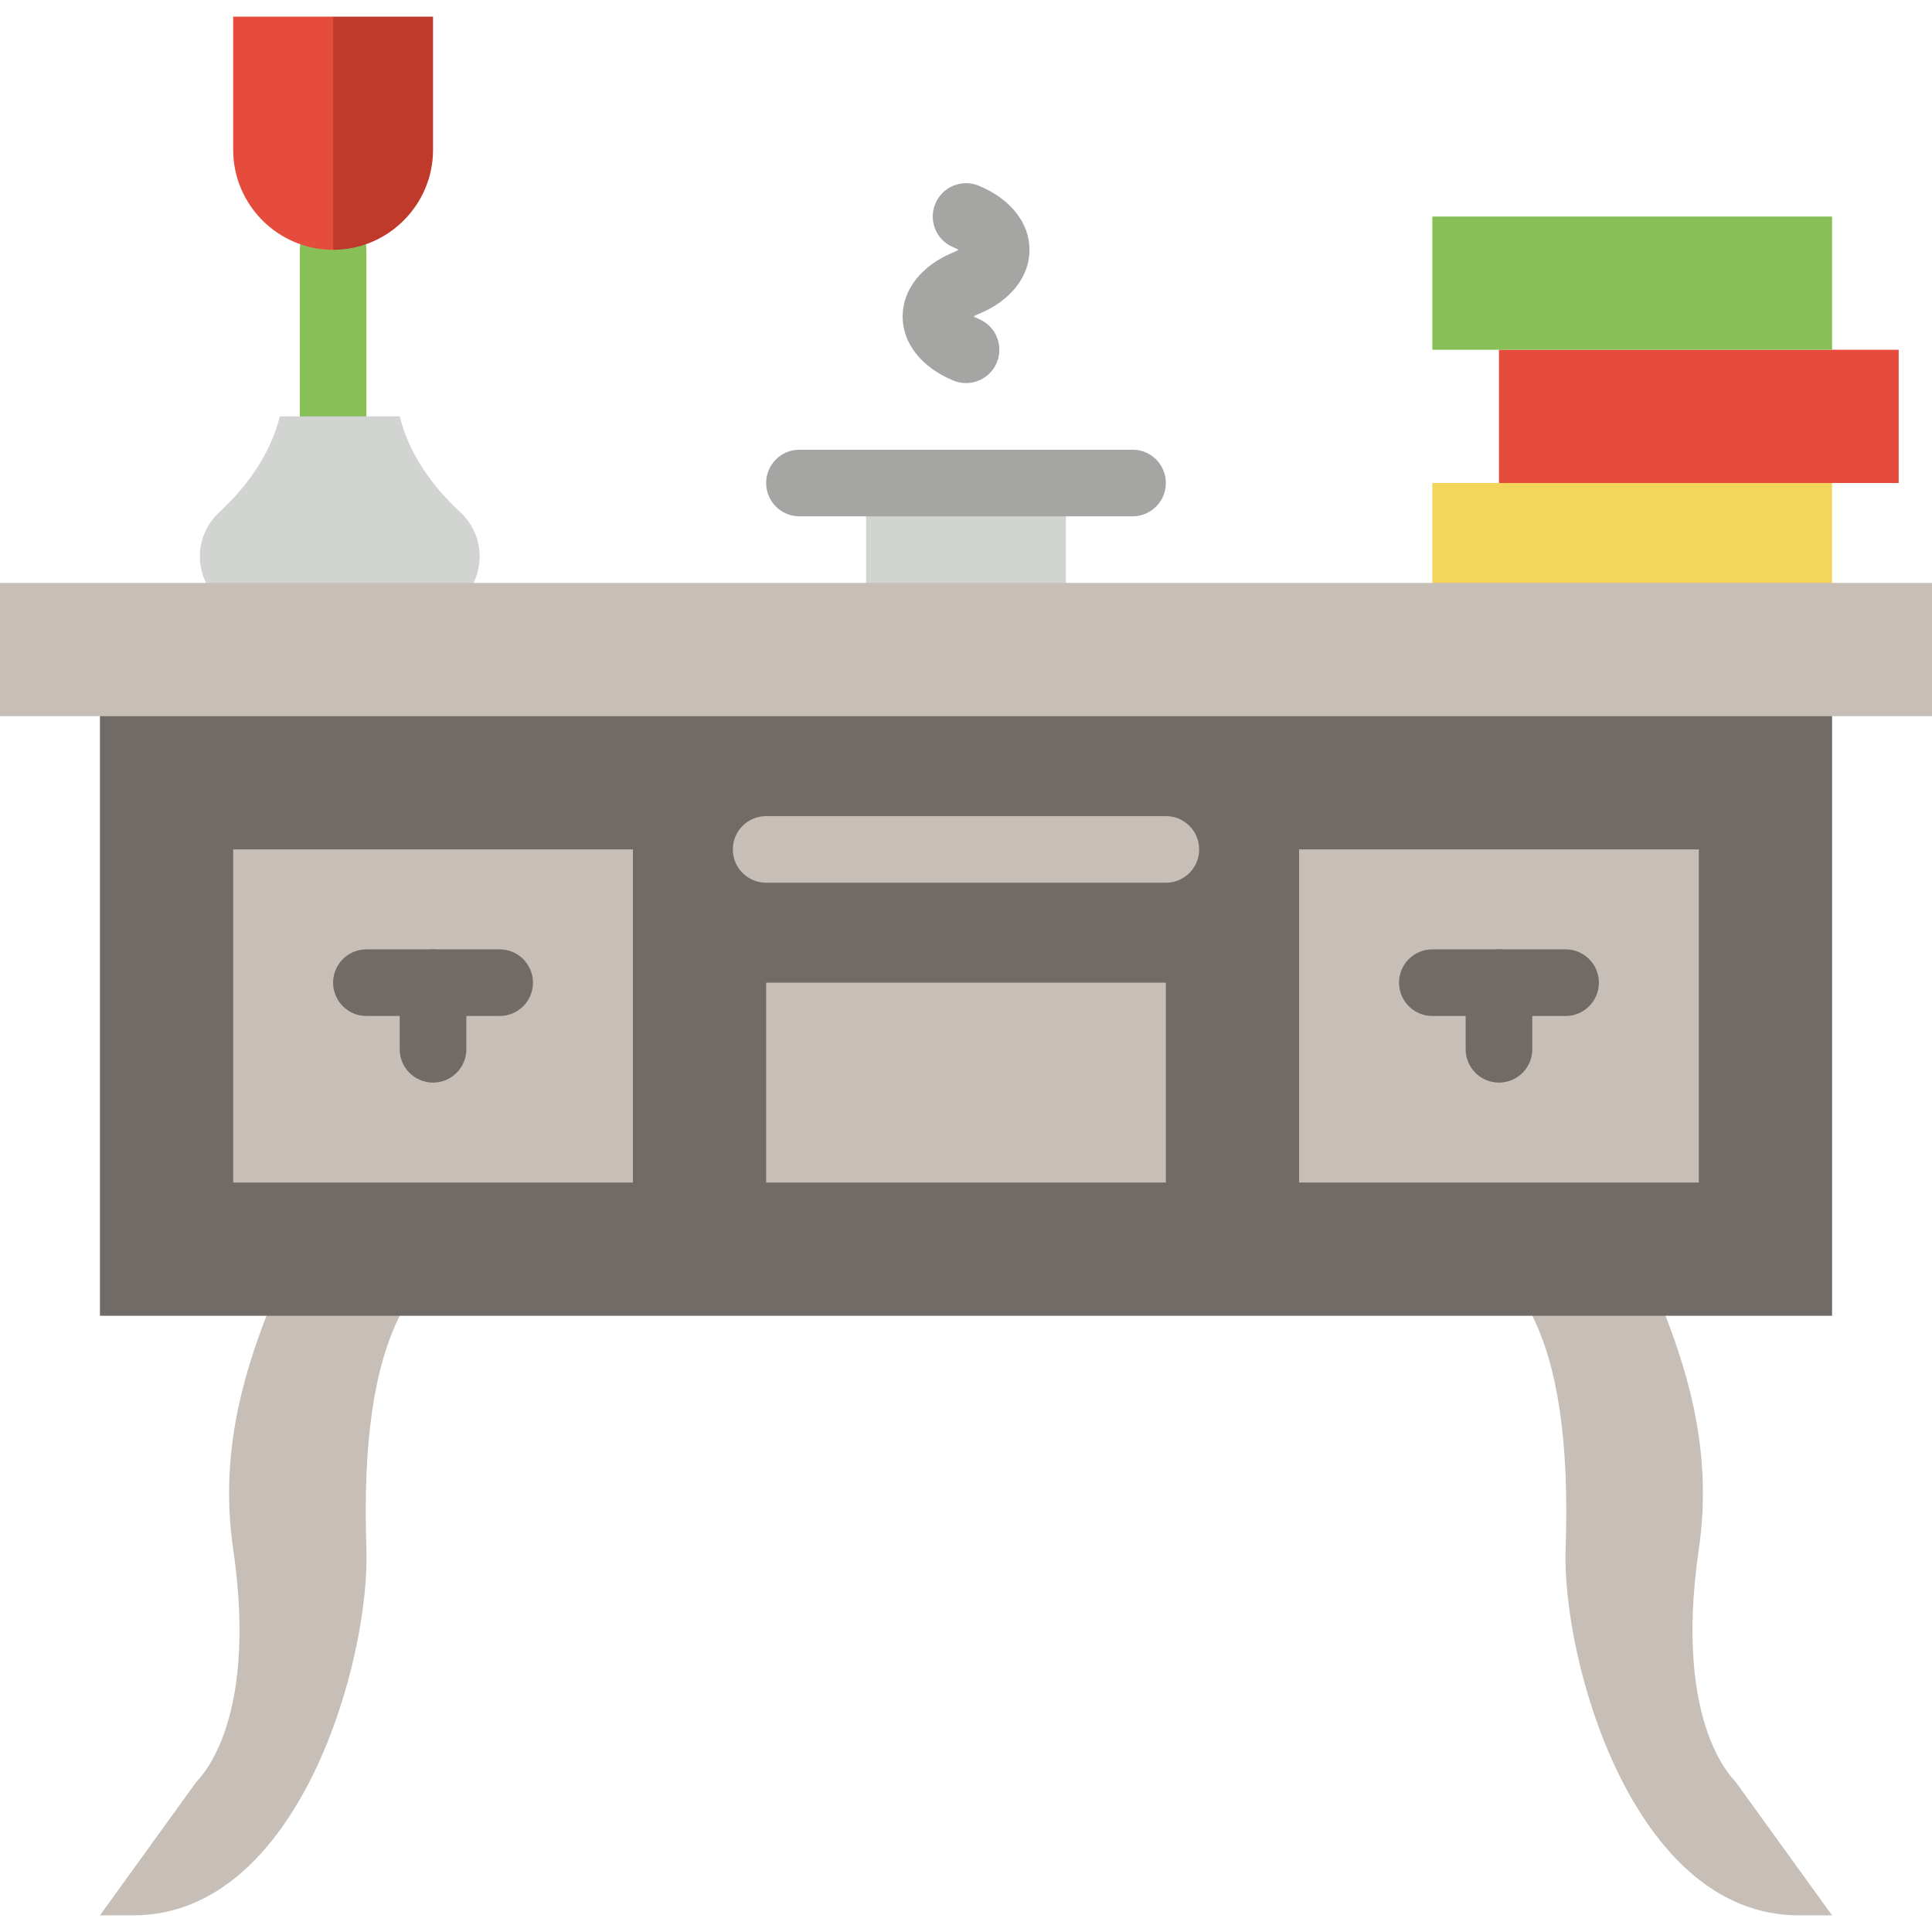 <?xml version="1.0" encoding="iso-8859-1"?>
<!-- Generator: Adobe Illustrator 19.0.0, SVG Export Plug-In . SVG Version: 6.00 Build 0)  -->
<svg xmlns="http://www.w3.org/2000/svg" xmlns:xlink="http://www.w3.org/1999/xlink" version="1.1" id="Capa_1" x="0px" y="0px" viewBox="0 0 512 512" style="enable-background:new 0 0 512 512;" xml:space="preserve">
<g>
	<g>
		<path style="fill:#C7BFB7;" d="M460,472.278c0.256-0.079-16.781-13.974-9.79-61.793c3.575-24.479-2.401-45.162-8.828-61.793    v-17.655h-35.31v17.655c6.691,13.339,9.825,33.254,8.828,61.793c-1.024,29.043,17.655,97.103,61.793,97.103h8.828L460,472.278z"/>
		<path style="fill:#C7BFB7;" d="M51.991,472.278c-0.247-0.079,16.79-13.974,9.799-61.793c-3.575-24.479,2.392-45.162,8.828-61.793    v-17.655h35.31v17.655c-6.691,13.339-9.825,33.254-8.828,61.793c1.024,29.043-17.655,97.103-61.793,97.103h-8.828L51.991,472.278z    "/>
	</g>
	<path style="fill:#88C057;" d="M88.276,119.17c-4.882,0-8.828-3.955-8.828-8.828V66.205c0-4.873,3.946-8.828,8.828-8.828   s8.828,3.955,8.828,8.828v44.138C97.103,115.215,93.158,119.17,88.276,119.17"/>
	<path style="fill:#D1D4D1;" d="M105.931,110.343L105.931,110.343H74.152c-2.498,9.975-8.519,18.432-16.066,25.415   c-3.858,3.575-5.959,9.022-4.802,14.857c1.492,7.548,8.58,12.694,16.269,12.694h40.978c7.689,0,14.769-5.146,16.269-12.694   c1.156-5.835-0.936-11.282-4.802-14.857C114.45,128.775,108.42,120.318,105.931,110.343"/>
	<path style="fill:#E64C3C;" d="M88.276,4.412H61.793v35.31c0,14.566,11.917,26.483,26.483,26.483V4.412z"/>
	<path style="fill:#C03A2B;" d="M88.276,4.412h26.483v35.31c0,14.566-11.917,26.483-26.483,26.483V4.412z"/>
	<polygon style="fill:#F3D55B;" points="379.586,163.313 485.517,163.313 485.517,128.002 379.586,128.002  "/>
	<polygon style="fill:#E64C3C;" points="397.241,128.002 503.172,128.002 503.172,92.692 397.241,92.692  "/>
	<polygon style="fill:#88C057;" points="379.586,92.692 485.517,92.692 485.517,57.382 379.586,57.382  "/>
	<polygon style="fill:#D1D4D1;" points="229.517,163.313 282.483,163.313 282.483,128.002 229.517,128.002  "/>
	<g>
		<path style="fill:#A5A5A4;" d="M300.138,136.83h-88.276c-4.882,0-8.828-3.955-8.828-8.828c0-4.873,3.946-8.828,8.828-8.828h88.276    c4.882,0,8.828,3.955,8.828,8.828C308.966,132.875,305.02,136.83,300.138,136.83"/>
		<path style="fill:#A5A5A4;" d="M255.414,67.269h0.097H255.414z M256.005,101.52c-1.13,0-2.26-0.221-3.363-0.671    c-8.422-3.487-13.436-9.843-13.436-16.984c0-7.15,5.014-13.497,13.436-16.984c0.547-0.23,1.006-0.459,1.386-0.671    c-0.38-0.221-0.839-0.441-1.386-0.671c-4.511-1.871-6.647-7.036-4.776-11.538c1.854-4.502,7.009-6.647,11.529-4.776    c8.413,3.487,13.436,9.834,13.436,16.984c0,7.142-5.023,13.497-13.436,16.984c-0.547,0.23-1.015,0.45-1.395,0.671    c0.38,0.212,0.847,0.441,1.395,0.671c4.502,1.863,6.638,7.027,4.776,11.538C262.758,99.472,259.475,101.52,256.005,101.52    L256.005,101.52z"/>
	</g>
	<polygon style="fill:#706B67;" points="26.483,348.692 485.517,348.692 485.517,180.968 26.483,180.968  "/>
	<g>
		<polygon style="fill:#C7BFB7;" points="61.793,313.382 167.724,313.382 167.724,225.106 61.793,225.106   "/>
		<polygon style="fill:#C7BFB7;" points="203.034,313.382 308.966,313.382 308.966,260.416 203.034,260.416   "/>
		<polygon style="fill:#C7BFB7;" points="344.276,313.382 450.207,313.382 450.207,225.106 344.276,225.106   "/>
		<polygon style="fill:#C7BFB7;" points="0,189.795 512,189.795 512,154.485 0,154.485   "/>
	</g>
	<g>
		<path style="fill:#706B67;" d="M132.414,269.244h-35.31c-4.882,0-8.828-3.955-8.828-8.828c0-4.873,3.946-8.828,8.828-8.828h35.31    c4.882,0,8.828,3.955,8.828,8.828C141.241,265.289,137.295,269.244,132.414,269.244"/>
		<path style="fill:#706B67;" d="M114.759,286.899c-4.882,0-8.828-3.955-8.828-8.828v-17.655c0-4.873,3.946-8.828,8.828-8.828    s8.828,3.955,8.828,8.828v17.655C123.586,282.944,119.64,286.899,114.759,286.899"/>
		<path style="fill:#706B67;" d="M414.897,269.244h-35.31c-4.882,0-8.828-3.955-8.828-8.828c0-4.873,3.946-8.828,8.828-8.828h35.31    c4.882,0,8.828,3.955,8.828,8.828C423.724,265.289,419.778,269.244,414.897,269.244"/>
		<path style="fill:#706B67;" d="M397.241,286.899c-4.882,0-8.828-3.955-8.828-8.828v-17.655c0-4.873,3.946-8.828,8.828-8.828    c4.882,0,8.828,3.955,8.828,8.828v17.655C406.069,282.944,402.123,286.899,397.241,286.899"/>
	</g>
	<path style="fill:#C7BFB7;" d="M308.966,233.933H203.034c-4.882,0-8.828-3.955-8.828-8.828c0-4.873,3.946-8.828,8.828-8.828   h105.931c4.882,0,8.828,3.955,8.828,8.828C317.793,229.978,313.847,233.933,308.966,233.933"/>
</g>
<g>
</g>
<g>
</g>
<g>
</g>
<g>
</g>
<g>
</g>
<g>
</g>
<g>
</g>
<g>
</g>
<g>
</g>
<g>
</g>
<g>
</g>
<g>
</g>
<g>
</g>
<g>
</g>
<g>
</g>
</svg>
